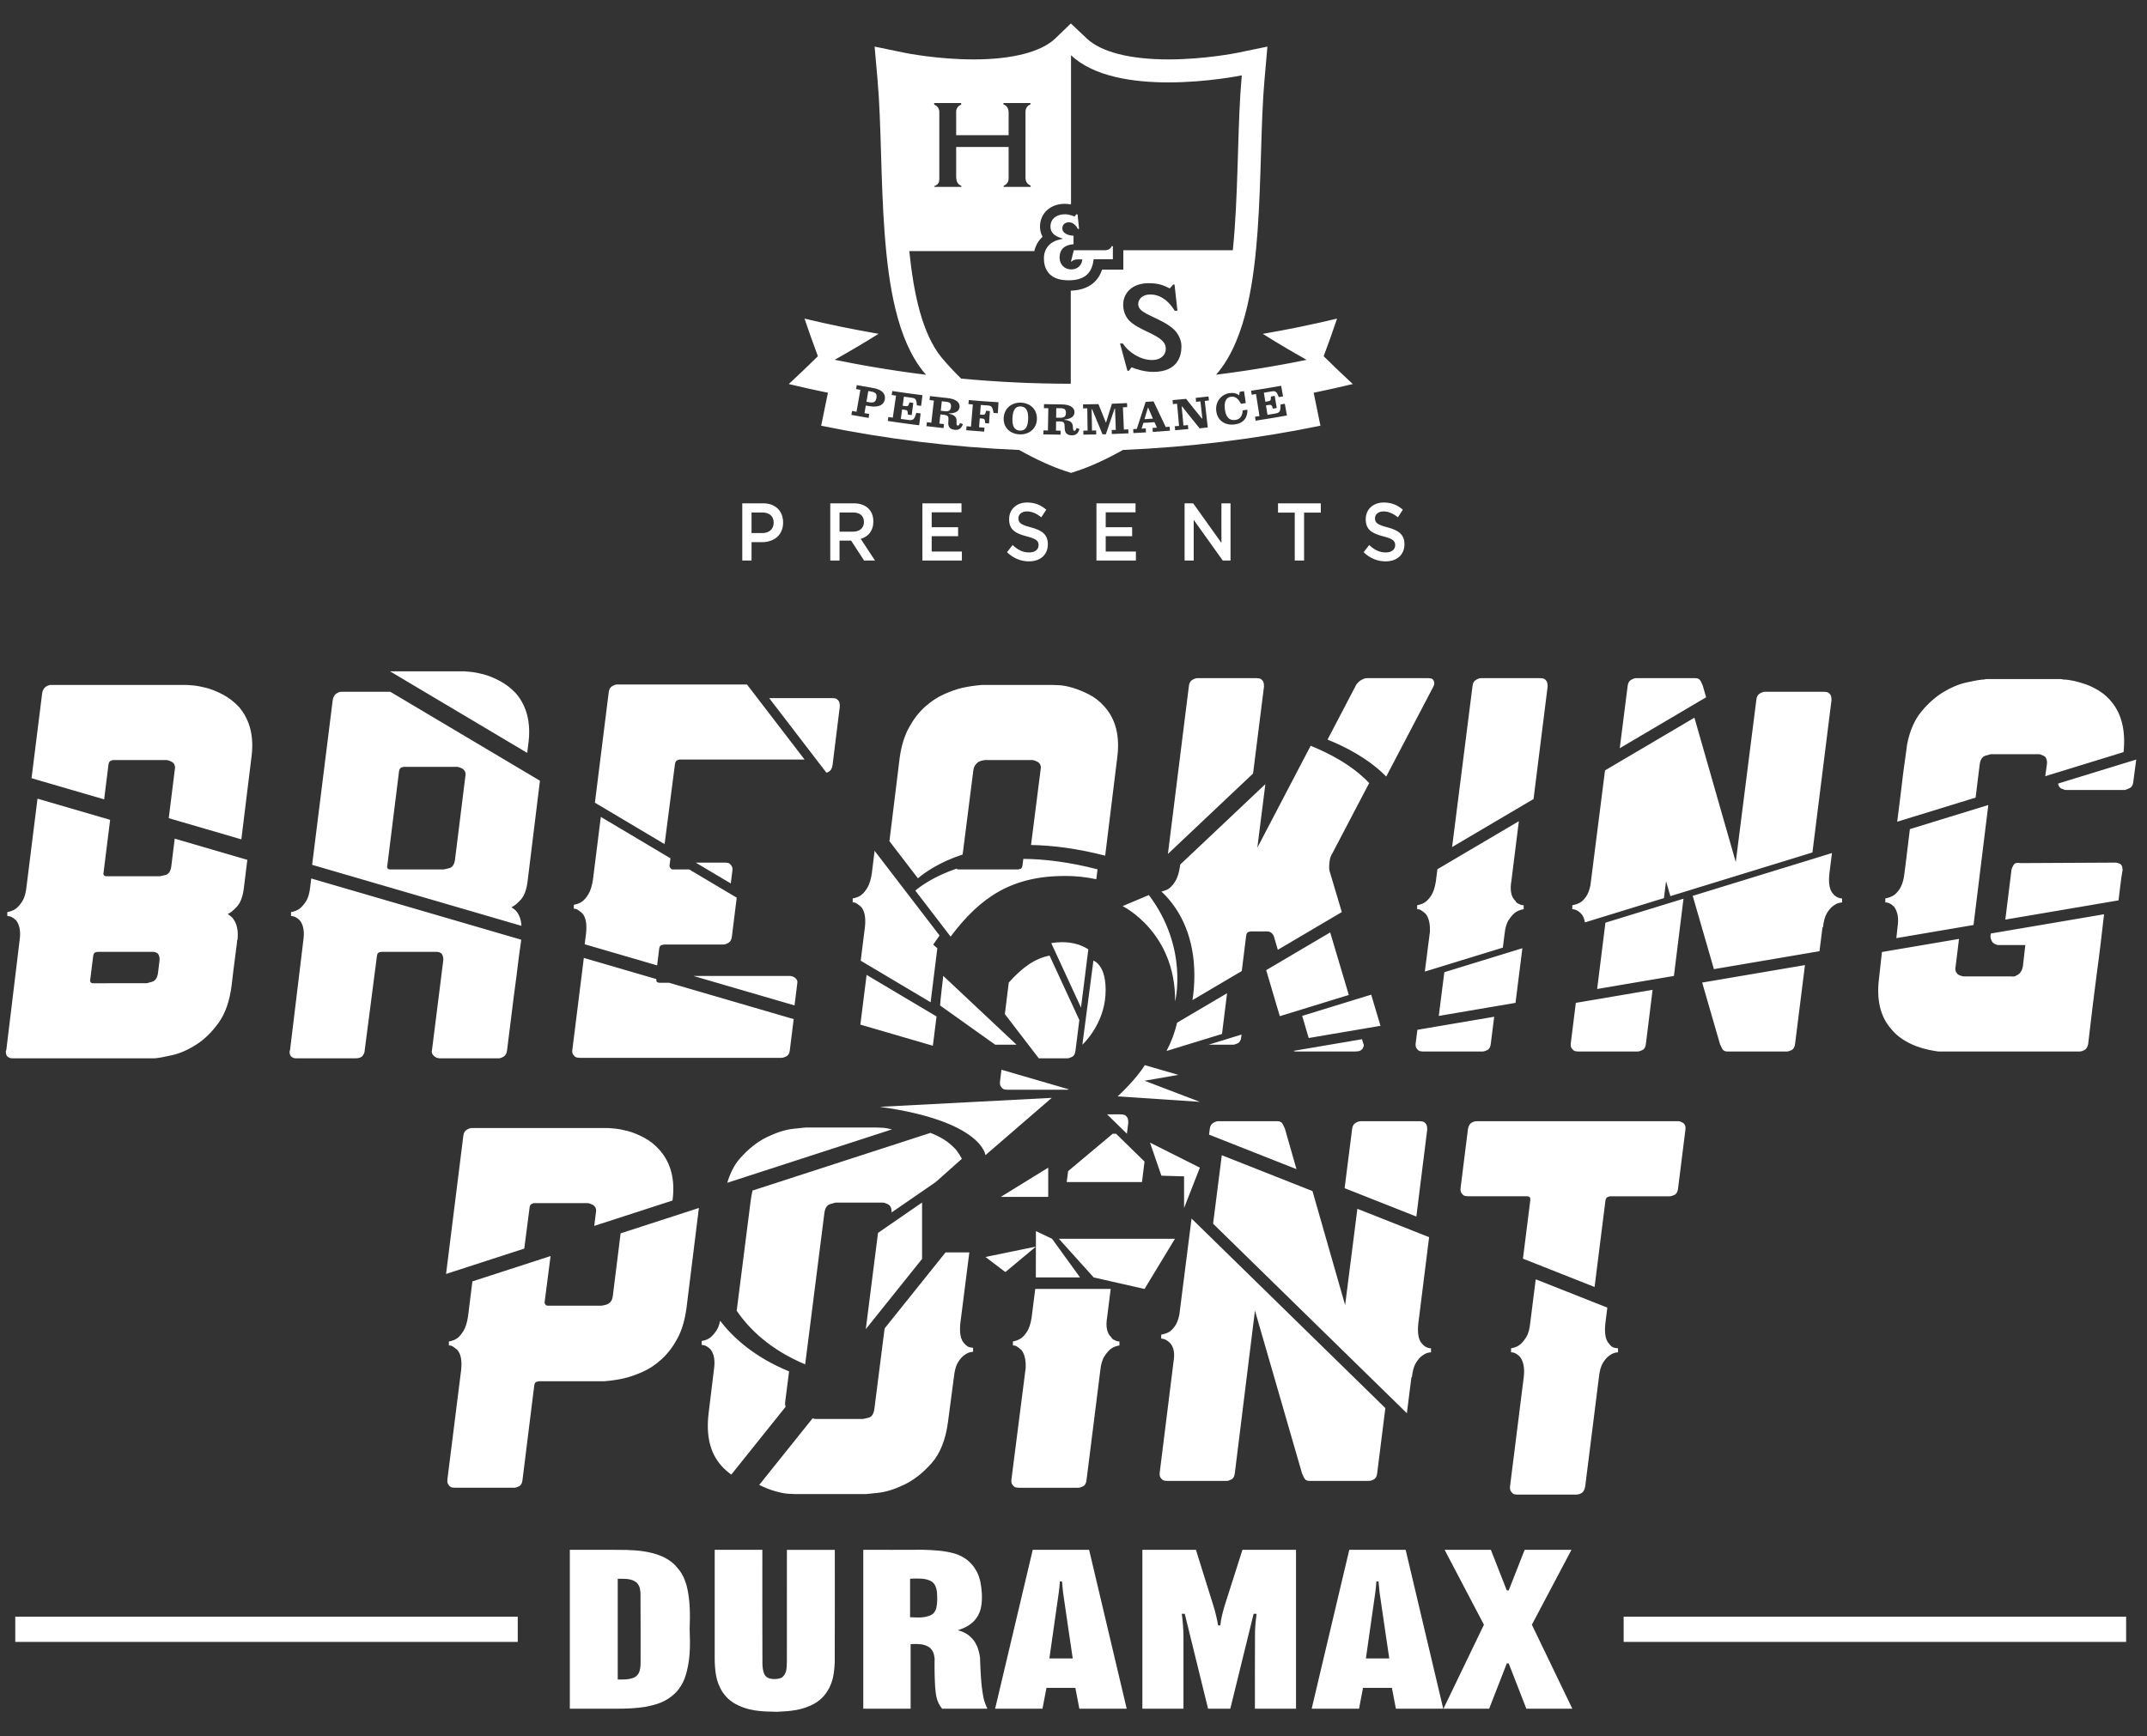<?xml version="1.0" encoding="utf-8"?>
<!-- Generator: Adobe Illustrator 16.2.1, SVG Export Plug-In . SVG Version: 6.00 Build 0)  -->
<!DOCTYPE svg PUBLIC "-//W3C//DTD SVG 1.1//EN" "http://www.w3.org/Graphics/SVG/1.1/DTD/svg11.dtd">
<svg version="1.1" id="Layer_1" xmlns="http://www.w3.org/2000/svg" xmlns:xlink="http://www.w3.org/1999/xlink" x="0px" y="0px"
	 width="390px" height="315.5px" viewBox="0 34.5 390 315.5" enable-background="new 0 34.5 390 315.5" xml:space="preserve">
<rect x="0" y="34.5" width="390" height="315.5" fill="#333333" stroke="none"/>
<path fill="#FFFFFF" d="M278.262,329.71l7.348,15.259h-8.353l-3.2-8.219h-0.353l-3.199,8.219h-8.3l7.347-15.259l-7.14-13.608h8.4
	l2.892,7.37h0.353l2.893-7.37h8.507L278.262,329.71z M255.334,316.102l6.828,28.867h-8.604l-0.723-3.786h-5.246l-0.722,3.786h-8.604
	l6.831-28.867H255.334z M252.359,335.84c-0.586-4.016-1.197-8.036-1.766-12.049c-0.074-0.647-0.131-1.296-0.188-1.946h-0.387
	c-0.078,1.297-0.263,2.589-0.463,3.879l-1.441,10.116H252.359L252.359,335.84z M222.537,325.995
	c-0.398,1.276-0.739,2.563-0.871,3.843h-0.395c-0.222-1.277-0.527-2.545-0.928-3.802l-3.104-9.936h-9.727v28.867h7.463v-13.003
	c0-1.416-0.117-2.824-0.306-4.238h0.541l4.231,17.241h4.043l4.234-17.241h0.541c-0.146,1.058-0.25,2.117-0.287,3.176
	c-0.037,4.689-0.013,9.377-0.019,14.065h7.465v-28.867h-9.729L222.537,325.995z M197.835,316.102l6.827,28.867h-8.602l-0.723-3.786
	h-5.246l-0.724,3.786h-8.603l6.831-28.867H197.835z M194.863,335.84c-0.588-4.016-1.2-8.036-1.766-12.049
	c-0.076-0.647-0.134-1.296-0.189-1.946h-0.386c-0.077,1.297-0.262,2.589-0.463,3.879l-1.44,10.116H194.863L194.863,335.84z
	 M178.648,342.968c0.148,0.659,0.382,1.342,0.722,2.001h-8.238c-1.066-1.271-1.144-2.651-1.266-3.988
	c-0.101-1.698-0.125-3.401-0.093-5.104c-0.046-0.403-0.105-0.808-0.286-1.21c-0.129-0.229-0.256-0.455-0.432-0.637
	c-0.459-0.447-1.048-0.642-1.583-0.734c-0.685-0.099-1.371-0.098-2.057-0.049v11.724h-8.601v-28.867
	c3.591-0.005,7.178,0.015,10.769-0.012c2.009,0.059,4.007,0.136,6.055,0.755c0.313,0.107,0.616,0.248,0.92,0.386
	c0.426,0.236,0.853,0.479,1.224,0.783c0.375,0.306,0.694,0.678,1.014,1.047c0.285,0.423,0.572,0.846,0.784,1.302
	c0.213,0.458,0.348,0.952,0.484,1.442c0.294,1.506,0.416,3.01,0.18,4.525c-0.057,0.337-0.145,0.674-0.261,1.007
	c-0.139,0.331-0.281,0.663-0.471,0.96c-0.19,0.298-0.431,0.564-0.667,0.833c-0.951,0.885-1.892,1.271-2.857,1.584
	c0.665,0.171,1.362,0.442,2.035,0.963c0.315,0.289,0.63,0.577,0.88,0.915c0.251,0.338,0.436,0.726,0.622,1.111
	c0.237,0.639,0.396,1.281,0.488,1.925C178.117,338.073,178.164,340.511,178.648,342.968z M170.181,323.645
	c-0.047-0.354-0.145-0.703-0.301-1.045c-0.144-0.271-0.333-0.524-0.662-0.751c-1.074-0.615-2.208-0.521-3.315-0.521
	c-0.198,0.011-0.395,0.02-0.588,0.031v6.991c1.303,0.034,2.604,0.219,3.917-0.45c0.534-0.323,0.726-0.811,0.851-1.238
	C170.303,325.656,170.272,324.652,170.181,323.645z M142.939,316.102c0.001,6.729,0,13.454-0.003,20.183
	c-0.083,0.981,0.135,2.045-0.782,2.925c-0.108,0.072-0.214,0.143-0.33,0.193c-0.696,0.238-1.325,0.226-1.987,0.089
	c-0.327-0.097-0.631-0.261-0.888-0.608c-0.056-0.096-0.113-0.188-0.156-0.286c-0.211-0.59-0.28-1.141-0.298-1.718
	c-0.035-6.926-0.011-13.851-0.015-20.776h-8.655v19.937c0.004,0.931,0.078,1.861,0.229,2.785c0.173,1.067,0.571,2.163,1.222,3.169
	c0.263,0.391,0.587,0.74,0.913,1.092c0.326,0.297,0.662,0.558,1.005,0.788c2.643,1.607,5.29,1.603,7.901,1.658
	c2.353-0.104,4.733-0.228,7.042-1.604c0.512-0.315,1.129-0.817,1.518-1.278c1.704-2.036,1.85-4.023,1.973-6.021
	c0.032-6.844,0.009-13.686,0.015-20.524h-8.704V316.102z M125.273,330.515c0.116,2.969,0.161,5.918-0.893,8.913
	c-0.349,0.917-0.837,1.789-1.646,2.63c-1.792,1.796-3.685,2.206-5.534,2.581c-1.639,0.255-3.283,0.335-4.924,0.33h-8.768v-28.867
	c3.439,0.009,6.878-0.028,10.319,0.024c2.083,0.071,4.188,0.247,6.305,1.11c0.802,0.357,1.689,0.844,2.493,1.654
	c0.461,0.525,0.92,1.053,1.264,1.646c0.345,0.593,0.569,1.254,0.797,1.916C125.385,325.129,125.374,327.823,125.273,330.515z
	 M116.345,323.99c-0.065-0.635-0.054-1.259-0.709-1.941c-0.921-0.729-1.885-0.65-2.834-0.687c-0.197-0.002-0.393-0.002-0.59,0
	v18.306c1.03-0.021,2.047,0.087,3.095-0.424c0.249-0.152,0.482-0.344,0.688-0.689c0.358-0.677,0.357-1.381,0.369-2.077
	C116.357,332.312,116.382,328.156,116.345,323.99z M161.563,187.339l5.179,6.751c1.178-1.006,3.822-2.917,8.12-4.326l1.943-15.289
	c0.058-0.415,0.191-0.758,0.401-1.025c0.208-0.268,0.431-0.459,0.668-0.579c0.237-0.119,0.566-0.208,0.982-0.267h8.65
	c0.118,0,0.266,0.03,0.445,0.087c0.356,0.121,0.624,0.268,0.803,0.447c0.295,0.297,0.385,0.713,0.267,1.248l-1.735,13.649
	c3.895,0.066,8.37,0.627,13.469,1.939l2.177-17.729c0.534-3.923-0.236-7.045-2.316-9.363c-0.834-0.951-1.785-1.695-2.854-2.229
	c-1.069-0.535-2.065-0.937-2.987-1.204c-0.921-0.268-1.724-0.416-2.407-0.446c-0.685-0.029-1.057-0.045-1.115-0.045h-12.929
	c-1.369,0.12-2.557,0.299-3.567,0.535c-1.012,0.238-2.112,0.625-3.3,1.16c-1.19,0.534-2.334,1.292-3.432,2.274
	c-1.101,0.98-2.066,2.229-2.898,3.745c-0.834,1.516-1.398,3.343-1.696,5.484L161.563,187.339z M229.85,176.979l-15.467,14.615
	l-0.047,0.369c-0.178,1.13-0.445,1.991-0.802,2.586c-0.358,0.596-0.729,1.039-1.115,1.338c-0.362,0.279-0.854,0.473-1.454,0.594
	c3.844,3.597,5.99,8.842,5.99,15.232c0,1.61-0.116,3.1-0.344,4.506l8.953-5.279l0.809-6.492c0.059-0.356,0.208-0.564,0.445-0.623
	c0.238-0.061,0.388-0.09,0.447-0.09h2.941c0.118,0,0.268,0.029,0.447,0.09c0.296,0.119,0.533,0.355,0.714,0.712l0.749,2.541
	l11.622-6.854l-2.117-7.102c-0.122-0.296-0.181-0.653-0.181-1.07c0-0.296,0.029-0.682,0.091-1.158
	c0.057-0.477,0.237-0.949,0.534-1.428l6.645-12.686c-3.135-3.327-7.527-5.526-10.634-6.772l-9.474,18.121
	c-0.062,0.06-0.092,0.119-0.092,0.179c0,0.061-0.029,0.12-0.088,0.178v-0.178L229.85,176.979z M213.461,216.457
	c0,0,2.473-9.715-4.77-19.329l-4.772,2.011C203.919,199.139,213.557,203.822,213.461,216.457z M261.35,219.093l13.94-2.372
	l1.249-9.929l-14.178,4.358L261.35,219.093z M259.882,157.765c-0.235-0.028-0.386-0.044-0.442-0.044h-11.146
	c-0.238,0-0.479,0.06-0.713,0.179c-0.538,0.238-0.953,0.594-1.25,1.069l-5.186,9.917c3.117,1.25,7.434,3.415,10.662,6.716
	l8.524-16.275c0.235-0.415,0.267-0.802,0.089-1.159C260.299,157.93,260.121,157.795,259.882,157.765z M228.714,157.765
	c-0.241-0.028-0.389-0.044-0.446-0.044h-10.791c-0.238,0-0.535,0.105-0.893,0.312c-0.354,0.209-0.564,0.58-0.624,1.115
	l-3.812,30.514l15.469-14.616l1.986-15.808c0-0.536-0.086-0.892-0.267-1.07C229.158,157.93,228.95,157.795,228.714,157.765z
	 M190.409,246.663l-8.609,5.308h8.609V246.663z M185.73,191.766c-0.058,0.355-0.194,0.565-0.399,0.623
	c-0.21,0.061-0.344,0.09-0.402,0.09h-10.791c-0.2,0-0.324-0.053-0.396-0.139c-4.005,1.354-6.444,3.118-7.477,3.98l6.413,8.361
	c5.389-7.162,11.081-11.022,20.808-11.022c2.015,0,3.891,0.219,5.657,0.597l0.221-1.801c-5.117-1.321-9.597-1.862-13.477-1.9
	L185.73,191.766z M143.956,211.916c-0.208-0.057-0.341-0.087-0.402-0.087H125.95l18.376,5.356l0.477-3.843
	c0.06-0.297,0.06-0.521,0-0.669c-0.058-0.146-0.147-0.281-0.266-0.402C144.357,212.096,144.164,211.977,143.956,211.916z
	 M157.27,276.007l10.223-12.761v-10.244l-8.002,5.512L157.27,276.007z M156.283,220.672l13.154,3.836
	c0.029-0.115,0.051-0.236,0.065-0.374l0.617-4.944l-12.701-7.551L156.283,220.672z M146.258,282.404l3.493-27.516
	c0.118-0.894,0.477-1.429,1.069-1.605c0.595-0.178,0.921-0.27,0.982-0.27h8.561c0.119,0,0.266,0.031,0.445,0.092
	c0.357,0.119,0.624,0.267,0.803,0.443c0.237,0.238,0.355,0.656,0.355,1.248l8.002-5.511l4.751-4.229
	c-0.326-0.625-0.707-1.217-1.159-1.764c-0.893-0.947-1.872-1.691-2.944-2.229c-0.551-0.276-1.081-0.515-1.594-0.719l-32.331,10.482
	c-0.118,0.562-0.237,1.125-0.317,1.738l-2.552,20.096C136.024,275.902,139.816,279.699,146.258,282.404z M270.18,225.293
	c0.354-0.18,0.562-0.564,0.622-1.159l0.614-4.89l-13.946,2.371l-0.31,2.429c-0.062,0.476,0.027,0.834,0.267,1.07
	c0.179,0.237,0.386,0.372,0.622,0.401c0.238,0.029,0.389,0.045,0.449,0.045h10.788C269.521,225.561,269.82,225.471,270.18,225.293z
	 M179.006,244.391l12.044-10.41l-31.22,1.631C178.408,238.193,179.006,244.391,179.006,244.391z M213.425,259.59h-21.079
	l6.316,7.018l9.24,2.097L213.425,259.59z M160.312,239.417c-0.653-0.028-1.011-0.046-1.069-0.046h-12.929
	c-0.061,0-0.789,0.077-2.185,0.225c-1.398,0.148-2.975,0.639-4.726,1.471c-1.754,0.834-3.42,2.142-4.995,3.924
	c-1.017,1.15-1.766,2.648-2.301,4.422l29.927-9.705C161.394,239.552,160.804,239.439,160.312,239.417z M285.334,224.044
	c-0.061,0.476,0.03,0.834,0.271,1.07c0.179,0.237,0.385,0.372,0.621,0.401c0.239,0.029,0.385,0.045,0.447,0.045h10.79
	c0.237,0,0.535-0.09,0.89-0.269c0.357-0.179,0.566-0.563,0.625-1.159l1.213-9.781l-13.944,2.369L285.334,224.044z M281.126,159.237
	c0-0.536-0.091-0.892-0.269-1.07c-0.176-0.237-0.387-0.372-0.625-0.402c-0.235-0.028-0.387-0.044-0.444-0.044h-10.79
	c-0.238,0-0.534,0.105-0.891,0.312c-0.358,0.209-0.566,0.58-0.625,1.115l-3.709,29.26l14.795-8.725L281.126,159.237z
	 M305.805,197.793l-14.182,4.361l-1.501,12.045l13.944-2.369L305.805,197.793z M260.814,194.707c-0.18,1.07-0.444,1.889-0.804,2.451
	c-0.356,0.566-0.729,0.98-1.114,1.25c-0.389,0.268-0.877,0.46-1.471,0.578v0.715c0.18,0,0.355,0.029,0.534,0.087
	c0.235,0.121,0.565,0.358,0.979,0.715c0.595,0.714,0.862,1.813,0.805,3.3l-0.926,7.236l14.173-4.355l0.307-2.435
	c0.117-1.129,0.368-1.991,0.759-2.587c0.385-0.594,0.771-1.039,1.158-1.336c0.387-0.299,0.906-0.506,1.561-0.625v-0.715
	c-0.178,0-0.357-0.028-0.534-0.09c-0.119-0.058-0.283-0.135-0.491-0.222c-0.21-0.091-0.371-0.253-0.488-0.491
	c-0.775-0.713-1.012-1.931-0.716-3.656l1.354-10.814l-14.797,8.727L260.814,194.707z M344.469,204.959l14.02-2.383l2.687-21.807
	l-14.245,4.381c-0.262,2.078-0.529,4.275-0.809,6.623l-0.27,2.053c-0.179,0.951-0.443,1.693-0.803,2.229
	c-0.354,0.534-0.729,0.924-1.113,1.158c-0.385,0.239-0.877,0.417-1.472,0.537v0.712c0.118,0,0.296,0.031,0.536,0.089
	c0.355,0.12,0.711,0.356,1.068,0.715c0.654,0.891,0.861,2.109,0.625,3.656L344.469,204.959z M309.302,159.058
	c-0.057-0.118-0.176-0.369-0.354-0.758c-0.18-0.385-0.506-0.579-0.979-0.579h-10.791c-0.239,0-0.534,0.105-0.894,0.312
	c-0.356,0.209-0.566,0.58-0.624,1.115l-1.435,11.303l15.688-9.252L309.302,159.058z M259.253,239.74
	c0-0.538-0.087-0.895-0.269-1.072c-0.178-0.234-0.387-0.37-0.623-0.4c-0.237-0.029-0.389-0.045-0.445-0.045h-10.791
	c-0.236,0-0.534,0.105-0.893,0.312c-0.354,0.209-0.564,0.58-0.623,1.115l-1.363,10.744l13.031,5.15L259.253,239.74z
	 M207.912,230.872l6.132-1.067l-6.096-1.767c-1.548,2.569-4.923,5.669-4.923,5.669l14.93,1.001L207.912,230.872z M385.741,171.159
	c0.389-3.753-0.294-6.751-2.06-8.99c-0.656-0.831-1.396-1.516-2.229-2.05c-0.834-0.536-1.664-0.951-2.498-1.249
	c-0.832-0.297-1.604-0.519-2.317-0.669c-0.713-0.147-1.277-0.222-1.693-0.222c-0.118,0-0.223-0.014-0.312-0.045
	c-0.09-0.028-0.193-0.044-0.312-0.044h-0.269h-12.93h-0.267c-0.121,0-0.227,0.016-0.312,0.044c-0.09,0.032-0.198,0.045-0.313,0.045
	h-0.088c-0.656,0.06-1.65,0.238-2.988,0.535c-1.338,0.298-2.721,0.878-4.146,1.739c-1.427,0.863-2.765,2.051-4.012,3.567
	c-1.247,1.517-2.113,3.523-2.587,6.02c0,0.06-0.046,0.417-0.136,1.071c-0.09,0.654-0.209,1.502-0.354,2.541
	c-0.149,1.04-0.299,2.216-0.446,3.521c-0.147,1.31-0.312,2.647-0.49,4.014c-0.119,0.906-0.239,1.852-0.359,2.818l14.243-4.381
	l0.741-6.017c0.117-0.892,0.476-1.427,1.069-1.605c0.593-0.178,0.921-0.267,0.979-0.267h8.65c0.117,0,0.269,0.03,0.443,0.089
	c0.359,0.12,0.627,0.267,0.805,0.445c0.237,0.356,0.327,0.774,0.271,1.249l-0.31,2.218L385.741,171.159z M230.002,210.777
	l2.473,8.363l12.534-3.854l-3.384-11.363L230.002,210.777z M204.057,237.029c-0.236-0.029-0.387-0.047-0.445-0.047h-2.506
	l3.595,3.516l0.25-1.998c0-0.535-0.091-0.895-0.269-1.068C204.504,237.193,204.294,237.059,204.057,237.029z M246.1,225.561
	c0.059,0,0.256-0.015,0.582-0.043c0.326-0.029,0.609-0.193,0.846-0.492c0.059-0.118,0.119-0.252,0.179-0.4s0.03-0.342-0.088-0.58
	l-0.214-0.719l-12.461,2.119c0.187,0.068,0.322,0.115,0.367,0.115H246.1z M237.738,223.105l13.025-2.213l-1.688-5.66l-12.536,3.856
	l1.149,3.896C237.707,223.029,237.725,223.062,237.738,223.105z M222.896,214.969l-9.074,5.35c-0.432,1.841-1.075,3.529-1.926,5.147
	l10.08-3.098L222.896,214.969z M224.848,224.057c0.358-0.181,0.566-0.566,0.625-1.162l0.053-0.418l-6.002,1.848h4.436
	C224.193,224.323,224.493,224.232,224.848,224.057z M233.395,239.561c-0.061-0.119-0.181-0.371-0.358-0.759
	c-0.177-0.386-0.504-0.579-0.979-0.579h-10.791c-0.236,0-0.535,0.105-0.89,0.312c-0.358,0.209-0.567,0.58-0.624,1.115l-0.13,1.011
	l15.883,6.276L233.395,239.561z M332.688,161.714c0-0.537-0.09-0.893-0.27-1.071c-0.178-0.237-0.389-0.371-0.625-0.402
	c-0.238-0.029-0.386-0.044-0.443-0.044h-10.791c-0.238,0-0.537,0.105-0.891,0.312c-0.359,0.209-0.566,0.58-0.625,1.115
	l-3.744,29.517l-7.508-26.236l-16.241,9.577l-2.647,20.848c-0.178,0.893-0.446,1.593-0.803,2.098
	c-0.354,0.506-0.713,0.861-1.068,1.068c-0.356,0.21-0.833,0.372-1.426,0.49v0.715c0.117,0,0.295,0.029,0.535,0.087
	c0.354,0.121,0.711,0.358,1.067,0.715c0.378,0.42,0.597,0.96,0.688,1.599l14.359-4.416l0.381-3.067l0.783,2.71l25.807-7.934
	L332.688,161.714z M217.955,246.663l-9.062-4.552l2.071,6.012l4.122,0.122v5.745L217.955,246.663z M183.992,304.378
	c0.179,0.239,0.387,0.372,0.624,0.401c0.237,0.029,0.387,0.045,0.448,0.045h10.788c0.238,0,0.539-0.09,0.893-0.268
	c0.355-0.18,0.564-0.564,0.625-1.16l2.497-19.886c0.116-1.128,0.368-1.989,0.759-2.586c0.385-0.594,0.771-1.039,1.159-1.337
	c0.384-0.298,0.903-0.505,1.56-0.624v-0.714c-0.179,0-0.357-0.027-0.535-0.089c-0.119-0.06-0.281-0.136-0.49-0.224
	c-0.207-0.09-0.373-0.254-0.49-0.49c-0.771-0.715-1.012-1.932-0.713-3.656l0.636-5.089H188.05l-0.667,5.269
	c-0.177,1.07-0.446,1.887-0.801,2.45c-0.358,0.567-0.731,0.979-1.116,1.25c-0.387,0.269-0.878,0.461-1.473,0.579v0.714
	c0.179,0,0.358,0.029,0.537,0.089c0.237,0.119,0.563,0.355,0.98,0.713c0.595,0.715,0.861,1.814,0.803,3.299l-2.586,20.244
	C183.665,303.784,183.754,304.141,183.992,304.378z M111.319,269.958c-0.06,0.476-0.193,0.834-0.4,1.069
	c-0.209,0.238-0.433,0.402-0.669,0.49c-0.239,0.09-0.566,0.164-0.98,0.224h-9.721c-0.238,0-0.387-0.06-0.445-0.179
	c-0.12-0.119-0.178-0.269-0.178-0.444l1.086-8.394l-14.2,4.605l-0.796,6.373c-0.179,1.129-0.446,1.99-0.803,2.586
	c-0.357,0.595-0.729,1.04-1.115,1.338c-0.387,0.297-0.907,0.505-1.56,0.623v0.714c0.179,0,0.356,0.029,0.535,0.088
	c0.237,0.12,0.565,0.356,0.981,0.714c0.653,0.715,0.892,1.934,0.713,3.657l-2.497,19.886c-0.06,0.476,0.029,0.832,0.268,1.068
	c0.179,0.239,0.386,0.372,0.624,0.4c0.237,0.031,0.386,0.046,0.445,0.046h10.79c0.237,0,0.535-0.091,0.892-0.267
	c0.357-0.181,0.564-0.565,0.624-1.162l2.14-17.209c0.059-0.355,0.208-0.563,0.446-0.623c0.237-0.061,0.387-0.09,0.446-0.09h11.86
	c1.367-0.119,2.556-0.298,3.567-0.535c1.01-0.235,2.125-0.625,3.344-1.16c1.218-0.533,2.378-1.307,3.478-2.317
	c1.1-1.009,2.051-2.258,2.854-3.746c0.804-1.485,1.35-3.327,1.65-5.526l2.254-18.197l-14.22,4.611L111.319,269.958z
	 M180.781,224.323h3.875l-13.316-12.507c0,0-0.612,5.205-0.571,5.382L180.781,224.323z M256.381,284.75h0.09
	c0.119-1.127,0.354-1.99,0.713-2.585c0.356-0.595,0.744-1.04,1.159-1.337c0.415-0.299,0.771-0.477,1.069-0.537
	c0.297-0.057,0.477-0.087,0.533-0.087v-0.714c-0.178,0-0.355-0.029-0.533-0.092c-0.416-0.116-0.773-0.355-1.069-0.713
	c-0.657-0.652-0.893-1.871-0.715-3.654l1.968-15.739l-13.031-5.151l-2.224,17.502l-5.93-20.725l-16.474-6.514l-1.58,12.443
	l35.201,34.438L256.381,284.75z M128.709,291.359c-0.477,4.043,0.297,7.192,2.316,9.451c0.574,0.647,1.181,1.183,1.815,1.621
	l9.862-12.312c-0.077-0.249-0.119-0.515-0.082-0.812l0.713-5.627c-6.381-2.611-10.253-6.229-12.527-9.199
	c-0.138,0.711-0.346,1.287-0.626,1.718c-0.387,0.596-0.772,1.042-1.159,1.338c-0.387,0.3-0.907,0.506-1.561,0.625v0.713
	c0.119,0,0.298,0.031,0.535,0.09c0.358,0.119,0.714,0.356,1.069,0.712c0.656,0.834,0.862,2.053,0.625,3.656L128.709,291.359z
	 M188.17,261.014l-0.013,5.594h8.028l-5.077-7.018l-2.932-1.392l-0.006,2.81l-9.164,1.885l3.617,2.742L188.17,261.014z
	 M137.927,304.323c1.039,0.506,2.035,0.893,2.986,1.159c0.95,0.269,1.753,0.416,2.409,0.444c0.652,0.032,1.008,0.046,1.069,0.046
	h12.929c0.061,0,0.789-0.074,2.188-0.223c1.396-0.148,2.97-0.639,4.724-1.473c1.754-0.832,3.418-2.139,4.995-3.924
	c1.575-1.782,2.569-4.31,2.987-7.58l1.069-8.112c0.119-1.13,0.358-1.991,0.713-2.586c0.356-0.595,0.743-1.039,1.159-1.339
	c0.417-0.295,0.772-0.475,1.072-0.533c0.295-0.061,0.474-0.092,0.535-0.092v-0.713c-0.061,0-0.254-0.029-0.581-0.09
	c-0.326-0.058-0.667-0.297-1.026-0.711c-0.653-0.654-0.89-1.875-0.713-3.658l1.637-12.873h-4.323l-11.069,13.815l-1.851,14.574
	c-0.119,0.951-0.477,1.501-1.069,1.649c-0.595,0.148-0.924,0.224-0.982,0.224h-8.65c-0.119,0-0.267-0.03-0.445-0.09
	c-0.032-0.011-0.051-0.022-0.08-0.032l-9.698,12.105C137.917,304.318,137.922,304.32,137.927,304.323z M207.902,245.559l-5.172-5.06
	h-0.609c-0.184,0.155-0.354,0.303-0.542,0.46l-7.559,6.338l-0.251,1.988h13.668L207.902,245.559z M341.324,212.271
	c-0.479,3.807,0.208,6.811,2.052,9.008c0.651,0.834,1.396,1.518,2.229,2.053c0.832,0.534,1.65,0.95,2.453,1.248
	c0.801,0.298,1.562,0.521,2.274,0.669c0.712,0.147,1.304,0.252,1.781,0.312h0.893h24.7c0.297,0,0.609-0.09,0.938-0.268
	c0.326-0.18,0.549-0.536,0.666-1.07c0.539-4.695,1.072-9.063,1.606-13.106c0.235-1.726,0.46-3.464,0.668-5.218
	c0.208-1.752,0.401-3.401,0.579-4.948c0.014-0.116,0.025-0.218,0.039-0.33l-20.576,3.498l-0.062,0.487
	c0,0.297,0.09,0.609,0.269,0.937c0.181,0.327,0.535,0.552,1.069,0.669h4.996l-0.447,3.924c-0.178,0.832-0.564,1.367-1.158,1.604
	c-0.236,0.178-0.536,0.237-0.893,0.178h-8.648c-0.121,0-0.27-0.028-0.447-0.087c-0.416-0.12-0.683-0.27-0.801-0.447
	c-0.301-0.296-0.386-0.714-0.27-1.248l0.619-5.033l-14.002,2.379L341.324,212.271z M385.134,195.562
	c0.148-1.217,0.281-2.153,0.401-2.809c0.059-0.178,0.059-0.297,0-0.357c0-0.475-0.15-0.787-0.449-0.936
	c-0.296-0.146-0.562-0.223-0.8-0.223l-17.3,0.089c-0.596-0.119-0.996-0.015-1.205,0.312c-0.208,0.327-0.342,0.641-0.401,0.938
	l-1.116,9.018l20.567-3.496C384.936,197.195,385.039,196.335,385.134,195.562z M373.854,176.871v0.1
	c0.117,0.418,0.312,0.687,0.578,0.805c0.27,0.119,0.521,0.209,0.758,0.267h10.791c0.237-0.058,0.535-0.178,0.894-0.356
	c0.356-0.178,0.562-0.533,0.625-1.068l0.545-4.107L373.854,176.871z M289.654,268.346l1.969-15.678
	c0.057-0.355,0.189-0.579,0.4-0.668c0.209-0.089,0.369-0.134,0.492-0.134h10.787c0.236,0,0.534-0.089,0.891-0.269
	c0.357-0.179,0.565-0.562,0.625-1.158l1.339-10.699c0.058-0.477-0.032-0.834-0.269-1.072c-0.119-0.118-0.224-0.191-0.312-0.223
	c-0.09-0.029-0.192-0.074-0.312-0.135c-0.119-0.059-0.236-0.088-0.354-0.088h-36.65c-0.301,0-0.612,0.088-0.937,0.268
	c-0.328,0.178-0.553,0.564-0.67,1.158l-1.338,10.701c-0.058,0.477,0.027,0.832,0.27,1.069c0.176,0.238,0.384,0.371,0.625,0.401
	c0.234,0.031,0.384,0.045,0.443,0.045h10.701c0.236,0,0.414,0.06,0.533,0.178c0.061,0.061,0.09,0.238,0.09,0.535l-1.334,10.623
	L289.654,268.346z M292.314,278.688c-0.653-0.653-0.893-1.873-0.711-3.655l0.365-2.94l-13.006-5.144l-1.005,7.993
	c-0.12,1.132-0.371,1.992-0.761,2.586c-0.385,0.597-0.771,1.041-1.156,1.339c-0.389,0.299-0.907,0.505-1.561,0.625v0.714
	c0.117,0,0.299,0.029,0.533,0.087c0.358,0.12,0.713,0.356,1.069,0.715c0.655,0.833,0.894,2.05,0.713,3.656l-2.495,19.885
	c-0.062,0.476,0.028,0.832,0.27,1.069c0.179,0.238,0.369,0.373,0.578,0.4c0.207,0.03,0.344,0.047,0.4,0.047h10.79
	c0.3,0,0.61-0.092,0.937-0.269c0.326-0.18,0.55-0.565,0.668-1.161l2.498-19.885c0.119-1.127,0.356-1.99,0.711-2.585
	c0.358-0.595,0.746-1.04,1.162-1.337c0.414-0.299,0.772-0.477,1.068-0.537c0.299-0.057,0.479-0.087,0.534-0.087v-0.714
	c-0.058,0-0.267-0.029-0.624-0.092C292.939,279.342,292.611,279.104,292.314,278.688z M312.436,224.223
	c0.058,0.121,0.179,0.373,0.356,0.76c0.179,0.387,0.504,0.578,0.979,0.578h10.789c0.235,0,0.533-0.09,0.893-0.268
	c0.354-0.18,0.562-0.564,0.625-1.159l1.791-14.276l-18.672,3.175L312.436,224.223z M331.051,203.01h0.09
	c0.118-1.128,0.356-1.99,0.713-2.586c0.356-0.594,0.744-1.039,1.16-1.338c0.416-0.297,0.771-0.475,1.07-0.535
	c0.294-0.058,0.475-0.089,0.535-0.089v-0.712c-0.18,0-0.357-0.029-0.535-0.091c-0.419-0.118-0.773-0.356-1.07-0.714
	c-0.656-0.653-0.892-1.873-0.716-3.655l0.476-3.789l-25.295,7.776l3.852,13.316l19.176-3.261L331.051,203.01z M249.543,303.318
	c0.355-0.18,0.562-0.564,0.623-1.159l1.482-11.808l-35.203-34.438l-2.215,17.442c-0.18,0.893-0.445,1.593-0.804,2.097
	c-0.356,0.506-0.715,0.862-1.069,1.069c-0.356,0.209-0.834,0.373-1.428,0.49v0.713c0.119,0,0.299,0.03,0.535,0.09
	c0.357,0.119,0.713,0.356,1.071,0.713c0.593,0.656,0.832,1.576,0.714,2.766l-2.588,20.775c-0.059,0.478,0.031,0.834,0.268,1.07
	c0.18,0.237,0.389,0.372,0.625,0.401c0.236,0.03,0.387,0.045,0.445,0.045h10.789c0.238,0,0.534-0.089,0.893-0.267
	c0.357-0.182,0.565-0.565,0.625-1.16l3.654-29.516l8.562,29.604c0.059,0.121,0.179,0.372,0.355,0.759
	c0.18,0.388,0.506,0.579,0.98,0.579h10.791C248.887,303.586,249.188,303.497,249.543,303.318z M107.946,257.244l14.215-4.607
	c0.503-3.753-0.271-6.81-2.33-9.162c-0.833-0.951-1.784-1.709-2.853-2.273c-1.071-0.564-2.066-0.967-2.988-1.205
	c-0.923-0.234-1.726-0.387-2.408-0.444c-0.684-0.059-1.056-0.09-1.114-0.09h-24.79c-0.238,0-0.535,0.104-0.892,0.312
	c-0.356,0.209-0.565,0.58-0.624,1.115l-3.135,25.086l14.206-4.607l0.967-7.459c0.059-0.357,0.192-0.58,0.402-0.67
	c0.207-0.09,0.341-0.133,0.4-0.133h9.72c0.119,0,0.267,0.031,0.446,0.088c0.356,0.121,0.624,0.269,0.802,0.447
	c0.297,0.297,0.386,0.713,0.268,1.248L107.946,257.244z M158.365,193.201c-0.177,1.13-0.445,1.992-0.8,2.586
	c-0.358,0.596-0.731,1.039-1.115,1.338c-0.387,0.298-0.908,0.505-1.561,0.625v0.712c0.176,0,0.355,0.031,0.535,0.089
	c0.237,0.12,0.563,0.356,0.979,0.715c0.653,0.713,0.892,1.933,0.714,3.656l-0.77,6.135l12.699,7.551l1.22-9.811l-0.753-0.658
	c0.387-0.57,0.772-1.123,1.159-1.66l-11.802-15.386L158.365,193.201z M150.545,174.723c0.326-0.179,0.549-0.536,0.669-1.071
	l1.338-10.79c0-0.536-0.089-0.893-0.269-1.07c-0.179-0.237-0.387-0.37-0.624-0.401c-0.24-0.029-0.388-0.045-0.446-0.045h-11.492
	l10.399,13.555C150.259,174.857,150.399,174.802,150.545,174.723z M112.086,158.87c-0.238,0-0.534,0.105-0.891,0.312
	c-0.356,0.209-0.566,0.581-0.624,1.115l-2.507,20.053l12.66,7.526l1.885-14.561c0.06-0.357,0.193-0.58,0.401-0.669
	c0.208-0.088,0.341-0.133,0.402-0.133h22.741l-10.467-13.644L112.086,158.87L112.086,158.87z M200.805,215.324
	c0.348-5.514-2.188-6.275-2.188-6.275l-2.005,15.274C196.611,224.323,200.452,220.84,200.805,215.324z M182.54,232.467
	c0.238,0.029,0.388,0.043,0.448,0.043h10.789c0.118,0,0.253-0.021,0.403-0.068l-12.264-3.572l-0.266,2.125
	c-0.061,0.477,0.029,0.835,0.266,1.072C182.095,232.302,182.303,232.438,182.54,232.467z M197.693,206.998
	c-1.311-0.859-2.937-1.305-4.77-1.305c-0.682,0-1.333,0.059-1.961,0.18l5.403,11.708L197.693,206.998z M183.242,213.032
	l-0.711,5.729l6.164,8.036h5.152c0.237,0,0.534-0.089,0.893-0.267c0.356-0.18,0.563-0.564,0.624-1.16l0.695-5.53l-5.405-11.707
	C187.992,208.646,185.738,210.251,183.242,213.032z M131.793,191.24h-5.414l6.369,3.785l0.293-2.36
	c0.06-0.414-0.029-0.742-0.266-0.979c-0.18-0.237-0.373-0.371-0.581-0.4C131.986,191.255,131.854,191.24,131.793,191.24z
	 M27.187,226.799H2.308c-0.299,0-0.521-0.045-0.669-0.134c-0.149-0.089-0.283-0.192-0.401-0.312
	c-0.12-0.237-0.178-0.459-0.178-0.668c0-0.207,0.029-0.343,0.089-0.402l2.408-19.885c0.236-1.604,0.029-2.822-0.624-3.656
	c-0.356-0.355-0.713-0.594-1.071-0.715c-0.238-0.057-0.416-0.088-0.535-0.088v-0.713c0.654-0.119,1.173-0.326,1.561-0.623
	c0.386-0.299,0.772-0.744,1.16-1.338c0.386-0.595,0.638-1.457,0.758-2.586l2.006-16.061l13.191,3.846l-1.197,9.628
	c-0.06,0.179-0.031,0.326,0.089,0.445c0.059,0.119,0.208,0.178,0.445,0.178h9.72c0.059,0,0.385-0.073,0.981-0.223
	c0.594-0.147,0.951-0.669,1.07-1.562l0.627-5.046l13.188,3.847l-0.619,5.033c-0.178,1.547-0.58,2.676-1.204,3.389
	c-0.625,0.715-1.204,1.191-1.739,1.429c0.356,0.237,0.624,0.444,0.803,0.624c0.832,0.952,1.159,2.29,0.98,4.012l-0.088,0.18v0.268
	c-0.238,1.843-0.462,3.582-0.669,5.216c-0.209,1.638-0.312,2.513-0.312,2.632c-0.357,2.854-1.146,5.129-2.364,6.82
	c-1.219,1.693-2.572,3.02-4.057,3.969c-1.486,0.952-2.943,1.592-4.369,1.918c-1.427,0.327-2.498,0.521-3.211,0.579L27.187,226.799
	L27.187,226.799z M26.652,213.156c0.058,0,0.385-0.09,0.981-0.27c0.593-0.178,0.95-0.713,1.07-1.604l0.268-2.229
	c0.058-0.477-0.031-0.892-0.268-1.25c-0.239-0.236-0.566-0.355-0.981-0.355h-9.987c-0.06,0-0.193,0.029-0.401,0.09
	c-0.209,0.061-0.343,0.268-0.402,0.625l-0.535,4.279c-0.06,0.238-0.03,0.416,0.089,0.535c0.059,0.119,0.208,0.179,0.446,0.179
	L26.652,213.156L26.652,213.156z M106.906,196.938c-0.357,0.595-0.729,1.041-1.116,1.338c-0.387,0.298-0.907,0.504-1.56,0.623v0.713
	c0.179,0,0.357,0.031,0.535,0.091c0.236,0.118,0.564,0.356,0.981,0.712c0.653,0.714,0.891,1.934,0.713,3.656l-0.25,2.004
	l13.16,3.838l0.376-3.076c0.059-0.357,0.207-0.564,0.446-0.625c0.237-0.061,0.386-0.089,0.447-0.089h10.79
	c0.236,0,0.534-0.103,0.89-0.312c0.358-0.209,0.566-0.582,0.626-1.117l0.878-7.086l-8.628-5.129h-2.951
	c-0.24,0-0.387-0.09-0.446-0.269c-0.12-0.06-0.178-0.207-0.178-0.444l0.169-1.312l-12.653-7.523l-1.428,11.422
	C107.529,195.48,107.261,196.342,106.906,196.938z M78.459,225.729c0,0.179,0.119,0.388,0.356,0.625
	c0.297,0.299,0.683,0.445,1.159,0.445h10.522h0.089c0.237,0,0.536-0.104,0.892-0.312c0.356-0.205,0.564-0.579,0.624-1.113
	l1.249-9.986c0.178-1.25,0.341-2.482,0.49-3.701c0.148-1.218,0.282-2.304,0.401-3.254c0.118-0.945,0.266-2.01,0.443-3.188
	L56.539,194.12l-0.194,1.56c-0.12,1.129-0.372,1.991-0.758,2.586c-0.388,0.594-0.774,1.039-1.159,1.338
	c-0.389,0.297-0.908,0.504-1.562,0.623v0.713c0.119,0,0.297,0.031,0.536,0.088c0.357,0.121,0.713,0.357,1.07,0.715
	c0.653,0.834,0.861,2.052,0.624,3.656l-2.408,19.885c-0.059,0.061-0.088,0.195-0.088,0.402c0,0.209,0.059,0.431,0.178,0.668
	c0.119,0.119,0.252,0.224,0.401,0.312c0.149,0.088,0.371,0.134,0.669,0.134h10.701c0.653,0,1.099-0.162,1.337-0.49
	c0.238-0.326,0.357-0.638,0.357-0.937l2.229-17.209c0.059-0.358,0.192-0.565,0.402-0.625c0.208-0.06,0.341-0.09,0.401-0.09h9.987
	c0.416,0,0.742,0.12,0.981,0.356c0.237,0.357,0.326,0.772,0.268,1.248l-2.051,16.318C78.399,225.491,78.399,225.609,78.459,225.729z
	 M30.653,183.164l13.188,3.846l1.814-14.764c0.535-3.804-0.208-6.896-2.229-9.274c-0.892-0.95-1.873-1.708-2.942-2.273
	c-1.071-0.565-2.067-0.967-2.988-1.205c-0.922-0.236-1.709-0.386-2.363-0.445c-0.655-0.059-1.012-0.089-1.07-0.089H9.184
	c-0.239,0-0.521,0.105-0.847,0.312c-0.328,0.209-0.551,0.58-0.669,1.115l-1.939,15.511l13.19,3.847l0.788-6.339
	c0.058-0.357,0.192-0.579,0.401-0.669c0.208-0.089,0.371-0.133,0.491-0.133h9.629c0.119,0,0.269,0.03,0.447,0.088
	c0.357,0.12,0.625,0.268,0.803,0.447c0.296,0.297,0.385,0.713,0.267,1.248L30.653,183.164z M142.841,226.441
	c0.357-0.178,0.565-0.535,0.624-1.069l0.706-5.702l-22.646-6.604h-1.689c-0.239,0-0.417-0.061-0.535-0.18
	c-0.06-0.058-0.09-0.207-0.09-0.445l0.006-0.047l-13.164-3.84l-2.091,16.728c-0.06,0.418,0.03,0.745,0.268,0.981
	c0.179,0.237,0.386,0.372,0.624,0.4c0.237,0.029,0.386,0.045,0.446,0.045h36.65C142.188,226.71,142.485,226.62,142.841,226.441z
	 M61.962,160.197h8.941l27.178,16.161l-2.233,18.17c-0.178,1.548-0.58,2.676-1.203,3.39c-0.625,0.714-1.205,1.188-1.74,1.429
	c0.357,0.237,0.625,0.442,0.803,0.623c0.617,0.706,0.953,1.627,1.015,2.756l-38.026-11.088l3.751-30.012
	c0.118-0.536,0.341-0.906,0.669-1.115C61.441,160.303,61.724,160.197,61.962,160.197z M70.434,192.3
	c0.059,0.119,0.208,0.179,0.446,0.179h9.72c0.058,0,0.386-0.074,0.98-0.225c0.594-0.146,0.951-0.668,1.071-1.561l1.872-15.069
	c0.118-0.534,0.029-0.951-0.267-1.249c-0.178-0.179-0.446-0.326-0.803-0.446c-0.178-0.058-0.328-0.089-0.446-0.089h-9.63
	c-0.12,0-0.283,0.044-0.491,0.133c-0.209,0.09-0.343,0.312-0.401,0.669l-2.14,17.209C70.285,192.031,70.314,192.182,70.434,192.3z
	 M95.957,169.769c0.535-3.804-0.209-6.896-2.229-9.274c-0.893-0.951-1.874-1.708-2.943-2.273c-1.069-0.565-2.066-0.966-2.987-1.205
	c-0.922-0.235-1.709-0.386-2.363-0.445c-0.655-0.059-1.011-0.09-1.07-0.09H70.849l24.919,14.817L95.957,169.769z M2.774,332.838
	h91.275v-4.587H2.774V332.838z M294.934,332.838h91.276v-4.587h-91.276V332.838z M194.076,85.434c2.794,0,4.24-1.162,4.556-3.653
	l0.022-0.183h3.498V79.22h-0.197c-0.245,0.508-0.661,0.746-1.296,0.746h-5.606l-0.511,2.06h0.104
	c0.28-0.276,0.624-0.396,1.133-0.396h0.826l-0.041,0.244c-0.129,0.786-0.791,1.581-1.977,1.581c-1.225,0-2.113-0.908-2.113-2.161
	c0-1.465,0.897-2.317,2.533-2.418v-1.545c-0.982-0.046-2.034-0.421-2.034-1.363c0-0.745,0.62-1.084,1.202-1.084
	c0.872,0.019,1.391,0.773,1.617,1.207h0.217l-0.27-2.642h-0.25l-0.276,0.388l-0.147-0.052c-0.711-0.25-1.099-0.353-1.667-0.353
	c-1.286,0-2.585,0.692-2.585,2.237c0,0.922,0.543,1.585,1.614,1.97l0.664,0.238l-0.688,0.164c-1.742,0.413-2.781,1.684-2.781,3.401
	C189.624,82.934,190.202,85.434,194.076,85.434z M193.625,109.523c0.004-0.568-0.2-0.843-0.96-0.851
	c-0.266-0.001-0.532-0.004-0.797-0.007c-0.006,0.577-0.014,1.152-0.021,1.729c0.259,0.004,0.518,0.006,0.776,0.009
	C193.318,110.408,193.624,110.157,193.625,109.523z M185.401,108.348c-0.935-0.039-1.417,0.62-1.491,2.132
	c-0.076,1.52,0.408,2.221,1.363,2.262c0.957,0.039,1.438-0.623,1.492-2.143C186.819,109.087,186.338,108.385,185.401,108.348z
	 M172.743,108.439c0.057-0.566-0.121-0.86-0.876-0.938c-0.264-0.028-0.526-0.055-0.792-0.085c-0.061,0.574-0.124,1.146-0.184,1.72
	c0.255,0.027,0.512,0.056,0.771,0.083C172.354,109.29,172.679,109.07,172.743,108.439z M143.283,104.282
	c1.795-1.666,3.56-3.351,5.288-5.058c-0.85-2.275-1.661-4.553-2.435-6.835c4.46,1.071,8.953,1.993,13.459,2.764
	c-2.598,1.623-5.256,3.198-7.975,4.72c1.058,0.218,2.119,0.425,3.179,0.625c0.272,0.052,0.544,0.102,0.816,0.151
	c0.815,0.153,1.636,0.299,2.452,0.441c3.372,0.583,6.758,1.085,10.148,1.505c-0.141-0.164-0.284-0.326-0.423-0.493l-0.023-0.03
	l-0.024-0.027c-2.274-2.827-3.956-6.619-5.14-11.589c-0.907-3.799-1.525-8.24-1.943-13.979c-0.337-4.675-0.483-9.46-0.622-14.089
	c-0.146-4.849-0.283-9.428-0.631-13.331l-0.043-0.497l-0.493-5.596l5.501,1.138c0.06,0.011,5.853,1.193,12.488,1.193
	c6.956,0,12.21-1.341,14.803-3.779l2.853-2.758l2.904,2.744c2.587,2.446,7.848,3.793,14.816,3.793
	c6.592,0,12.434-1.183,12.486-1.193l5.5-1.138l-0.49,5.596l-0.045,0.499c-0.344,3.901-0.485,8.48-0.629,13.329
	c-0.141,4.628-0.285,9.414-0.621,14.093c-0.629,8.583-2,19.247-7.082,25.564l-0.025,0.027l-0.025,0.03
	c-0.135,0.162-0.272,0.32-0.41,0.481c3.36-0.418,6.713-0.915,10.059-1.496c0.805-0.14,1.607-0.283,2.41-0.431
	c0.277-0.052,0.557-0.103,0.836-0.156c1.052-0.198,2.098-0.402,3.146-0.618c-2.699-1.512-5.341-3.077-7.922-4.689
	c-0.002-0.015-0.004-0.027-0.007-0.041c4.509-0.771,8.996-1.692,13.459-2.764c-0.771,2.282-1.584,4.56-2.435,6.835
	c1.728,1.707,3.49,3.392,5.289,5.058c-2.362,0.566-4.732,1.094-7.106,1.582c0.409,1.995,0.817,3.994,1.228,5.99
	c-11.847,2.431-23.84,3.896-35.865,4.401c-3.326,1.869-6.217,3.112-8.127,3.742l-1.309,0.432l-1.311-0.432
	c-1.908-0.63-4.796-1.872-8.118-3.737c-12.057-0.502-24.083-1.969-35.961-4.406c0.409-1.997,0.819-3.995,1.227-5.99
	C148.015,105.377,145.646,104.849,143.283,104.282z M227.256,105.501c0.036,0.24,0.075,0.479,0.111,0.72
	c0.262-0.042,0.525-0.083,0.787-0.123c0.209,1.333,0.418,2.664,0.625,3.996c-0.266,0.042-0.531,0.084-0.801,0.125
	c0.037,0.239,0.068,0.478,0.107,0.718c1.898-0.289,3.791-0.602,5.684-0.942c-0.129-0.712-0.256-1.426-0.386-2.138
	c-0.255,0.044-0.513,0.091-0.769,0.137c-0.014,1.18-0.07,1.497-0.971,1.65c-0.468,0.079-0.937,0.159-1.406,0.234
	c-0.094-0.571-0.188-1.143-0.28-1.715c0.158-0.026,0.319-0.052,0.478-0.079c0.486-0.081,0.576,0.006,0.797,0.664
	c0.229-0.039,0.461-0.078,0.69-0.118c-0.125-0.732-0.252-1.466-0.376-2.199c-0.23,0.039-0.458,0.079-0.689,0.118
	c-0.008,0.687-0.035,0.785-0.531,0.868c-0.159,0.025-0.315,0.054-0.477,0.079c-0.09-0.548-0.179-1.095-0.268-1.643
	c0.47-0.077,0.943-0.155,1.417-0.236c0.735-0.125,0.899,0.05,1.301,1.04c0.255-0.044,0.509-0.091,0.765-0.135
	c-0.115-0.643-0.229-1.285-0.344-1.926C230.9,104.92,229.082,105.223,227.256,105.501z M220.93,109.175
	c0.201,1.684,1.525,2.689,3.372,2.442c1.603-0.218,2.341-1.251,2.284-2.678c-0.285,0.042-0.568,0.083-0.854,0.123
	c-0.021,0.933-0.441,1.627-1.33,1.748c-1.014,0.137-1.711-0.423-1.902-1.915c-0.199-1.559,0.309-2.203,1.129-2.316
	c0.73-0.099,1.293,0.337,1.787,1.288c0.292-0.041,0.586-0.083,0.876-0.125c-0.104-0.722-0.213-1.445-0.317-2.166
	c-0.263,0.037-0.525,0.076-0.785,0.112c-0.034,0.219-0.064,0.438-0.098,0.656c-0.408-0.356-0.992-0.52-1.729-0.42
	C221.861,106.127,220.727,107.473,220.93,109.175z M174.912,111.572c-0.173-0.067-0.345-0.137-0.518-0.206
	c-0.157,0.362-0.278,0.469-0.403,0.458c-0.179-0.018-0.251-0.107-0.235-0.467c0.001-0.11,0.001-0.219,0.002-0.328
	c0.035-0.652-0.287-1.15-1.397-1.355c0-0.019,0.003-0.039,0.005-0.06c1.395-0.01,1.881-0.513,1.941-1.17
	c0.063-0.692-0.463-1.441-2.208-1.619c-1.057-0.11-2.113-0.228-3.168-0.354c-0.029,0.241-0.057,0.481-0.086,0.724
	c0.264,0.03,0.527,0.062,0.791,0.093c-0.151,1.339-0.306,2.678-0.461,4.018c-0.268-0.032-0.538-0.062-0.807-0.095
	c-0.028,0.241-0.057,0.481-0.085,0.722c1.038,0.124,2.074,0.238,3.113,0.347c0.025-0.242,0.05-0.481,0.076-0.724
	c-0.279-0.029-0.557-0.058-0.835-0.088c0.061-0.554,0.122-1.107,0.181-1.662c0.241,0.026,0.486,0.052,0.73,0.078
	c0.657,0.068,0.786,0.333,0.734,0.94c-0.008,0.094-0.014,0.189-0.021,0.285c-0.094,0.913,0.275,1.405,1.206,1.494
	C174.277,112.683,174.683,112.216,174.912,111.572z M181.374,107.588c-1.798-0.108-3.595-0.24-5.393-0.395
	c-0.021,0.241-0.042,0.483-0.063,0.726c0.267,0.022,0.531,0.044,0.795,0.067c-0.109,1.342-0.22,2.687-0.332,4.03
	c-0.269-0.021-0.539-0.043-0.808-0.066c-0.02,0.242-0.041,0.482-0.06,0.723c1.087,0.094,2.174,0.179,3.262,0.256
	c0.016-0.242,0.037-0.483,0.054-0.726c-0.329-0.022-0.654-0.048-0.982-0.071c0.04-0.54,0.082-1.079,0.123-1.617
	c0.125,0.01,0.25,0.018,0.376,0.027c0.49,0.036,0.571,0.15,0.611,0.849c0.233,0.016,0.466,0.032,0.7,0.048
	c0.051-0.75,0.103-1.502,0.153-2.251c-0.231-0.016-0.463-0.033-0.69-0.049c-0.155,0.667-0.225,0.756-0.725,0.72
	c-0.126-0.009-0.248-0.018-0.374-0.028c0.044-0.583,0.089-1.167,0.131-1.75c0.403,0.03,0.803,0.059,1.203,0.086
	c0.744,0.051,0.926,0.223,1.127,1.366c0.258,0.018,0.518,0.032,0.774,0.047C181.294,108.918,181.333,108.254,181.374,107.588z
	 M188.354,110.641c0.044-1.747-1.174-2.905-2.895-2.978c-1.681-0.071-3.038,1.024-3.14,2.743c-0.1,1.744,1.122,2.945,2.898,3.019
	C186.949,113.498,188.309,112.369,188.354,110.641z M196.079,112.435c-0.177-0.051-0.354-0.104-0.532-0.156
	c-0.121,0.377-0.231,0.496-0.358,0.496c-0.18,0-0.261-0.084-0.28-0.443c-0.011-0.109-0.017-0.217-0.027-0.326
	c-0.029-0.652-0.396-1.116-1.521-1.215c0-0.019,0-0.039,0-0.058c1.384-0.145,1.821-0.692,1.816-1.352
	c-0.002-0.694-0.594-1.39-2.35-1.401c-1.059-0.008-2.12-0.025-3.181-0.049c-0.005,0.243-0.012,0.485-0.017,0.728
	c0.265,0.006,0.532,0.012,0.797,0.017c-0.027,1.348-0.05,2.696-0.077,4.043c-0.271-0.003-0.54-0.01-0.812-0.016
	c-0.005,0.242-0.011,0.483-0.015,0.727c1.042,0.023,2.085,0.038,3.127,0.047c0.002-0.241,0.003-0.485,0.005-0.727
	c-0.278-0.003-0.557-0.005-0.837-0.009c0.008-0.556,0.013-1.114,0.021-1.671c0.243,0.002,0.486,0.005,0.731,0.007
	c0.662,0.006,0.814,0.257,0.819,0.868c0.003,0.094,0.004,0.189,0.008,0.284c-0.005,0.919,0.409,1.373,1.341,1.373
	C195.555,113.601,195.913,113.096,196.079,112.435z M204.979,113.239c-0.013-0.242-0.021-0.483-0.035-0.727
	c-0.264,0.014-0.528,0.024-0.791,0.037c-0.06-1.347-0.117-2.695-0.178-4.041c0.262-0.012,0.52-0.023,0.778-0.035
	c-0.011-0.243-0.022-0.485-0.032-0.728c-0.912,0.043-1.828,0.081-2.742,0.112c-0.351,1.144-0.709,2.287-1.074,3.43
	c-0.008,0-0.018,0-0.025,0c-0.456-1.117-0.906-2.237-1.35-3.36c-0.932,0.023-1.865,0.038-2.795,0.047
	c0.002,0.242,0.002,0.486,0.007,0.728c0.254-0.003,0.508-0.006,0.761-0.01c0.02,1.349,0.039,2.696,0.057,4.044
	c-0.259,0.004-0.519,0.008-0.773,0.01c0.001,0.242,0.005,0.484,0.009,0.727c0.774-0.007,1.554-0.02,2.33-0.036
	c-0.005-0.243-0.011-0.483-0.015-0.727c-0.25,0.005-0.502,0.01-0.75,0.015c-0.021-1.291-0.043-2.579-0.066-3.871
	c0.027,0,0.055,0,0.081,0c0.619,1.524,1.252,3.045,1.896,4.565c0.205-0.005,0.406-0.011,0.605-0.016
	c0.544-1.552,1.068-3.105,1.587-4.661c0.026-0.001,0.054-0.001,0.08-0.002c0.047,1.288,0.095,2.577,0.142,3.867
	c-0.246,0.008-0.496,0.017-0.746,0.027c0.008,0.241,0.016,0.483,0.024,0.725C202.967,113.326,203.975,113.286,204.979,113.239z
	 M205.697,101.296c0.734,0.289,2.205,0.778,3.783,0.778c4.463,0,5.129-2.908,5.129-4.641c0-1.254-0.662-2.363-1.284-2.985
	c-0.974-0.974-2.449-1.673-3.75-2.292c-1.021-0.483-1.903-0.903-2.359-1.369c-0.376-0.351-0.457-0.764-0.457-1.051
	c0-0.859,0.746-1.732,2.173-1.732c2.416,0,3.873,1.988,4.443,2.957h0.504l-0.527-4.763h-0.244l-0.618,0.711l-0.244-0.12
	c-0.761-0.372-1.708-0.834-3.578-0.834c-3.208,0-4.644,1.965-4.644,3.913c0,1.119,0.422,2.211,1.129,2.918
	c0.824,0.823,2.052,1.409,3.236,1.978c1.08,0.519,2.101,1.007,2.721,1.639c0.574,0.553,0.654,1.043,0.654,1.492
	c0,1.004-0.779,2.019-2.522,2.019c-1.941,0-4.142-1.255-5.275-3h-0.516l1.343,4.961h0.266l0.496-0.639L205.697,101.296z
	 M212.516,112.756c-0.02-0.242-0.039-0.483-0.06-0.726c-0.235,0.02-0.466,0.038-0.703,0.057c-0.749-1.549-1.487-3.101-2.212-4.657
	c-0.479,0.035-0.963,0.066-1.441,0.094c-0.521,1.64-1.059,3.274-1.606,4.91c-0.216,0.012-0.435,0.023-0.649,0.034
	c0.014,0.242,0.025,0.483,0.036,0.726c0.763-0.039,1.524-0.081,2.286-0.128c-0.016-0.242-0.03-0.483-0.045-0.726
	c-0.246,0.016-0.498,0.03-0.748,0.044c0.107-0.349,0.212-0.698,0.316-1.047c0.67-0.042,1.345-0.084,2.017-0.129
	c0.147,0.332,0.299,0.666,0.448,0.998c-0.268,0.019-0.532,0.039-0.801,0.055c0.016,0.243,0.031,0.485,0.049,0.726
	C210.438,112.918,211.477,112.841,212.516,112.756z M218.844,107.349c0.254-0.028,0.508-0.057,0.758-0.087
	c-0.026-0.24-0.056-0.48-0.086-0.721c-0.771,0.089-1.548,0.175-2.322,0.256c0.024,0.241,0.05,0.481,0.074,0.723
	c0.264-0.027,0.529-0.055,0.795-0.085c0.109,1.035,0.227,2.067,0.336,3.102c-0.027,0.002-0.055,0.005-0.08,0.007
	c-0.969-1.184-1.926-2.375-2.864-3.57c-0.82,0.079-1.642,0.155-2.462,0.225c0.021,0.242,0.041,0.482,0.062,0.724
	c0.252-0.021,0.506-0.043,0.758-0.067c0.121,1.344,0.237,2.687,0.359,4.029c-0.257,0.024-0.518,0.046-0.773,0.069
	c0.021,0.24,0.041,0.481,0.062,0.723c0.796-0.067,1.593-0.14,2.39-0.216c-0.021-0.242-0.045-0.482-0.068-0.725
	c-0.271,0.027-0.541,0.052-0.812,0.078c-0.104-1.149-0.21-2.298-0.317-3.446c0.027-0.003,0.054-0.005,0.08-0.007
	c1.041,1.33,2.103,2.653,3.178,3.968c0.494-0.053,0.984-0.106,1.479-0.162C219.207,110.56,219.023,108.956,218.844,107.349z
	 M169.698,53.516c0.554,0.199,0.926,0.713,0.926,1.303v12.24c0,0.656-0.318,1.087-0.902,1.232v0.168h4.917v-0.18
	c-0.804-0.358-0.951-0.897-0.951-1.86v-5.216h9.527v5.702c0,0.637-0.334,1.128-0.903,1.343v0.21h4.896V68.21
	c-0.584-0.198-0.926-0.725-0.926-1.439V54.776c0-0.515,0.281-1.094,0.904-1.306v-0.249h-4.917v0.248
	c0.597,0.198,0.946,0.733,0.946,1.461v4.135h-9.527v-4.29c0-0.569,0.366-1.066,0.907-1.26v-0.294h-4.898L169.698,53.516
	L169.698,53.516z M171,99.423c1.146,1.371,2.354,2.659,3.596,3.868c6.622,0.622,13.267,0.934,19.91,0.934V87.32
	c3.503-0.136,5.049-1.917,5.682-3.823h3.864v-3.531h19.89c0.125-1.247,0.232-2.512,0.326-3.792
	c0.688-9.486,0.568-19.698,1.26-27.485l0.045-0.497c0,0-6.197,1.281-13.336,1.281c-6.398,0-13.557-1.029-17.687-4.936V71.55h-0.039
	l-0.059,0.082c-0.322-0.062-0.662-0.099-1.053-0.099c-2.599,0-4.485,1.741-4.485,4.137c0,0.681,0.161,1.304,0.468,1.852
	c-0.75,0.684-1.264,1.573-1.502,2.597h-22.707C165.984,88.05,167.546,95.131,171,99.423z M161.261,110.988
	c1.899,0.288,3.799,0.549,5.702,0.786c0.087-0.718,0.178-1.437,0.268-2.156c-0.257-0.032-0.516-0.064-0.775-0.098
	c-0.36,1.125-0.508,1.41-1.413,1.289c-0.47-0.063-0.943-0.126-1.414-0.193c0.081-0.573,0.161-1.147,0.242-1.722
	c0.161,0.023,0.319,0.046,0.48,0.068c0.486,0.066,0.545,0.175,0.561,0.869c0.231,0.032,0.463,0.063,0.696,0.094
	c0.096-0.738,0.194-1.475,0.291-2.213c-0.23-0.03-0.46-0.062-0.688-0.092c-0.214,0.654-0.271,0.739-0.767,0.67
	c-0.16-0.021-0.318-0.043-0.478-0.065c0.077-0.549,0.153-1.098,0.23-1.649c0.476,0.068,0.951,0.132,1.424,0.196
	c0.737,0.1,0.844,0.314,0.93,1.379c0.258,0.032,0.514,0.065,0.768,0.097c0.084-0.646,0.165-1.293,0.246-1.94
	c-1.83-0.229-3.658-0.483-5.481-0.757c-0.036,0.24-0.073,0.48-0.108,0.719c0.261,0.041,0.527,0.08,0.789,0.118
	c-0.195,1.333-0.393,2.668-0.589,4.002c-0.269-0.04-0.536-0.079-0.804-0.12C161.333,110.509,161.298,110.749,161.261,110.988z
	 M154.65,109.889c1.041,0.189,2.084,0.37,3.127,0.545c0.042-0.238,0.082-0.479,0.122-0.717c-0.289-0.048-0.578-0.097-0.867-0.146
	c0.082-0.461,0.158-0.923,0.239-1.384c0.225,0.039,0.45,0.078,0.671,0.114c1.837,0.307,2.645-0.336,2.79-1.267
	c0.151-0.967-0.444-1.757-2.246-2.059c-0.952-0.159-1.904-0.325-2.852-0.5c-0.043,0.24-0.087,0.477-0.129,0.716
	c0.262,0.049,0.523,0.095,0.786,0.143c-0.237,1.327-0.474,2.654-0.71,3.982c-0.267-0.049-0.536-0.096-0.801-0.145
	C154.736,109.411,154.693,109.649,154.65,109.889z M159.204,106.781c0.101-0.627-0.082-0.994-0.93-1.137
	c-0.185-0.031-0.368-0.062-0.551-0.094c-0.111,0.651-0.224,1.303-0.335,1.952c0.188,0.032,0.375,0.064,0.564,0.097
	C158.811,107.743,159.095,107.441,159.204,106.781z M208.52,108.564c-0.205,0.7-0.416,1.399-0.627,2.1
	c0.512-0.032,1.023-0.064,1.535-0.099c-0.294-0.668-0.584-1.334-0.873-2.002C208.541,108.562,208.532,108.564,208.52,108.564z
	 M136.517,136.352h-1.684v-10.398h3.776c2.23,0,3.641,1.367,3.641,3.491c0,2.346-1.725,3.564-3.832,3.564h-1.901V136.352z
	 M136.517,131.36h1.955c1.272,0,2.066-0.758,2.066-1.871c0-1.233-0.807-1.872-2.066-1.872h-1.955V131.36z M156.358,132.415
	l2.586,3.937h-1.984l-2.353-3.625H152.5v3.625h-1.684v-10.398h4.269c2.203,0,3.558,1.263,3.558,3.297
	C158.644,130.974,157.699,132.014,156.358,132.415z M156.933,129.355c0-1.144-0.739-1.738-1.984-1.738H152.5v3.49h2.463
	C156.167,131.107,156.933,130.425,156.933,129.355z M174.656,127.587v-1.634h-7.101v10.398h7.17v-1.634h-5.486v-2.793h4.802v-1.633
	h-4.802v-2.704H174.656L174.656,127.587z M186.961,134.881c-1.191,0-2.107-0.49-3.024-1.352l-1.013,1.307
	c1.15,1.114,2.531,1.664,3.996,1.664c2.011,0,3.42-1.159,3.42-3.12c0-1.738-1.053-2.525-3.079-3.06
	c-1.833-0.475-2.27-0.831-2.27-1.648c0-0.698,0.574-1.248,1.559-1.248c0.875,0,1.738,0.372,2.6,1.069l0.902-1.381
	c-0.971-0.846-2.079-1.306-3.475-1.306c-1.902,0-3.271,1.217-3.271,3.03c0,1.931,1.149,2.584,3.188,3.12
	c1.779,0.445,2.162,0.847,2.162,1.604C188.656,134.361,188,134.881,186.961,134.881z M206.27,127.587v-1.634h-7.102v10.398h7.169
	v-1.634h-5.485v-2.793h4.801v-1.633h-4.801v-2.704H206.27L206.27,127.587z M221.871,133.143l-5.131-7.189h-1.561v10.398h1.655
	v-7.397l5.282,7.397h1.408v-10.398h-1.655L221.871,133.143L221.871,133.143z M236.885,136.352v-8.705h3.038v-1.693h-7.772v1.693
	h3.039v8.705H236.885z M251.736,134.881c-1.19,0-2.108-0.49-3.024-1.352l-1.014,1.307c1.151,1.114,2.532,1.664,3.995,1.664
	c2.013,0,3.423-1.159,3.423-3.12c0-1.738-1.054-2.525-3.078-3.06c-1.834-0.475-2.271-0.831-2.271-1.648
	c0-0.698,0.571-1.248,1.559-1.248c0.875,0,1.738,0.372,2.6,1.069l0.901-1.381c-0.972-0.846-2.077-1.306-3.474-1.306
	c-1.902,0-3.271,1.217-3.271,3.03c0,1.931,1.149,2.584,3.188,3.12c1.777,0.445,2.16,0.847,2.16,1.604
	C253.432,134.361,252.773,134.881,251.736,134.881z"/>
</svg>
